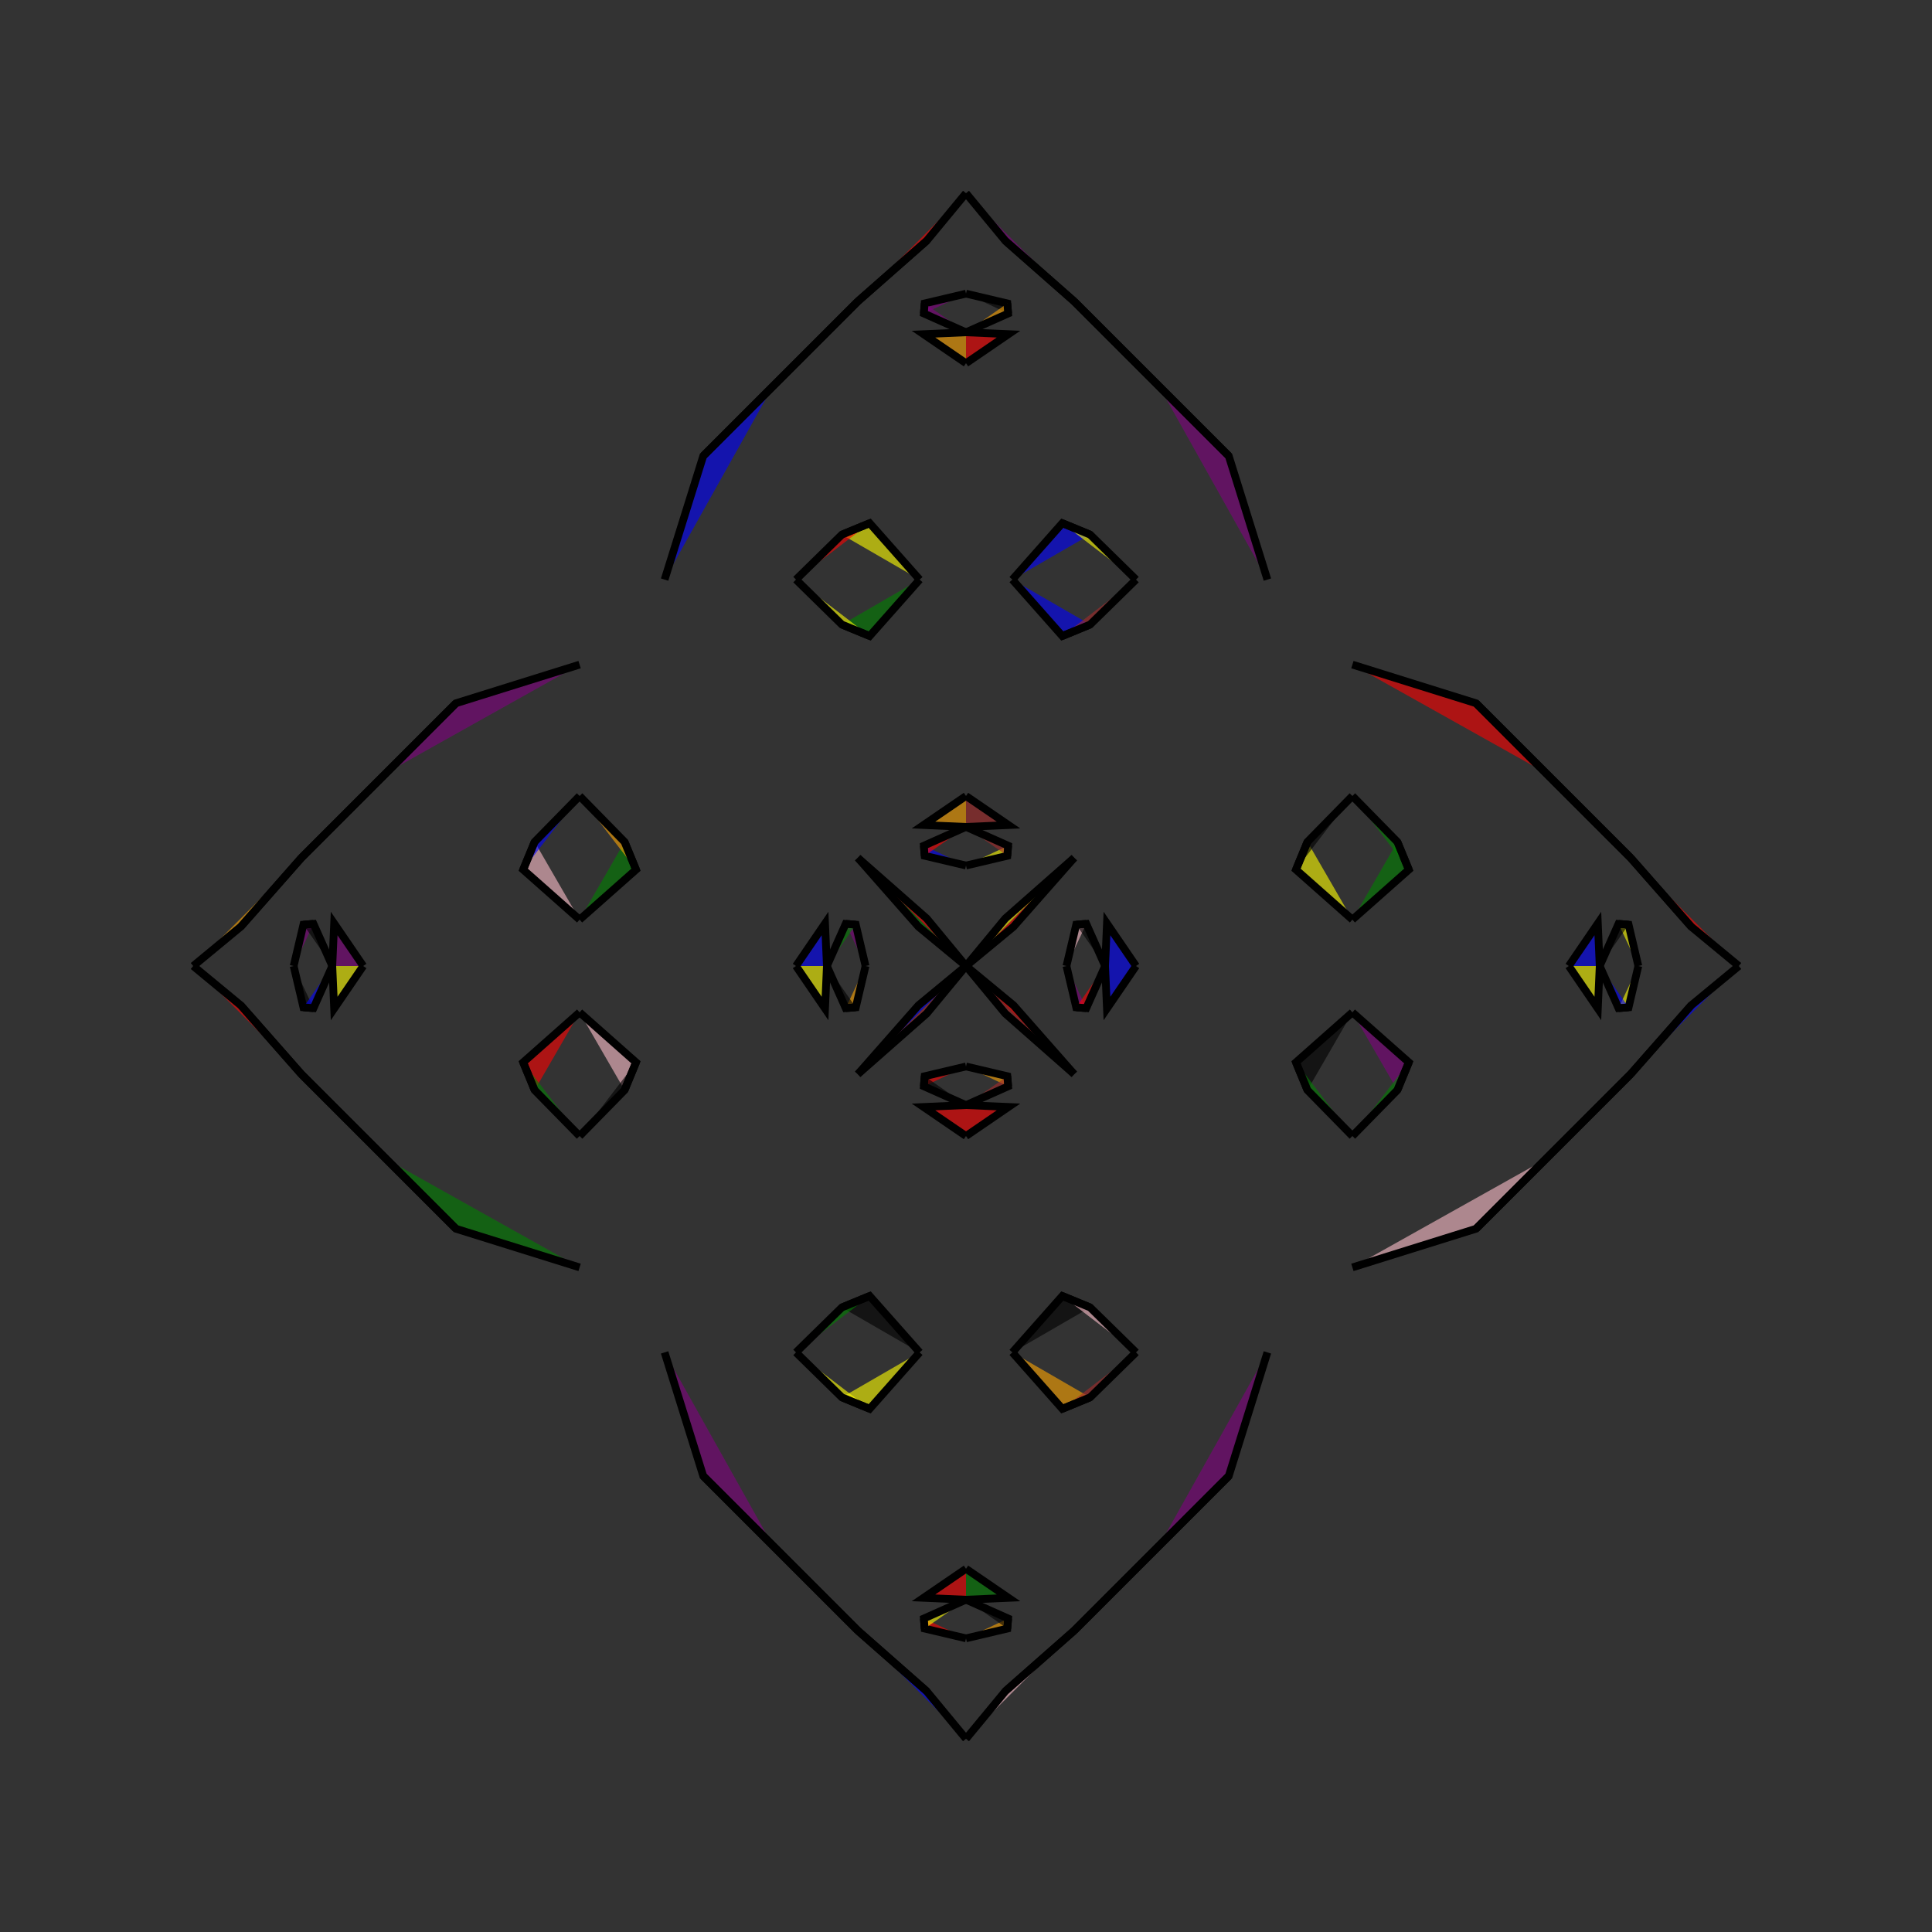 <?xml version="1.0" encoding="UTF-8"?>
<svg xmlns="http://www.w3.org/2000/svg" xmlns:xlink="http://www.w3.org/1999/xlink"
     width="250" height="250" viewBox="-125.0 -125.0 250 250">
<rect x="-125.0" y="-125.0" width="250" height="250" fill="#333333" stroke="none"/>
<defs>
</defs>
<path d="M13.0,-0.0 L14.261,-5.35 L15.567,-5.454" fill="pink" fill-opacity="0.6" stroke="black" stroke-width="1" />
<path d="M13.0,-0.0 L14.261,5.35 L15.567,5.454" fill="purple" fill-opacity="0.6" stroke="black" stroke-width="1" />
<path d="M14.261,-5.35 L15.567,-5.454 L18.0,-0.0" fill="black" fill-opacity="0.6" stroke="black" stroke-width="1" />
<path d="M14.261,5.35 L15.567,5.454 L18.0,-0.0" fill="red" fill-opacity="0.6" stroke="black" stroke-width="1" />
<path d="M20.0,80.0 L18.0,82.0 L15.0,85.0" fill="purple" fill-opacity="0.6" stroke="black" stroke-width="1" />
<path d="M20.0,-80.0 L18.0,-82.0 L15.0,-85.0" fill="blue" fill-opacity="0.6" stroke="black" stroke-width="1" />
<path d="M18.0,-0.0 L18.24,-5.501 L22.0,-0.0" fill="blue" fill-opacity="0.6" stroke="black" stroke-width="1" />
<path d="M18.0,-0.0 L18.24,5.501 L22.0,-0.0" fill="blue" fill-opacity="0.6" stroke="black" stroke-width="1" />
<path d="M50.0,-6.0 L42.698,-12.466 L44.182,-16.063" fill="yellow" fill-opacity="0.6" stroke="black" stroke-width="1" />
<path d="M50.0,6.0 L42.698,12.466 L44.182,16.063" fill="black" fill-opacity="0.6" stroke="black" stroke-width="1" />
<path d="M42.698,-12.466 L44.182,-16.063 L50.0,-22.0" fill="black" fill-opacity="0.6" stroke="black" stroke-width="1" />
<path d="M42.698,12.466 L44.182,16.063 L50.0,22.0" fill="green" fill-opacity="0.6" stroke="black" stroke-width="1" />
<path d="M39.0,50.0 L34.0,66.0 L25.0,75.0" fill="purple" fill-opacity="0.6" stroke="black" stroke-width="1" />
<path d="M39.0,-50.0 L34.0,-66.0 L25.0,-75.0" fill="purple" fill-opacity="0.6" stroke="black" stroke-width="1" />
<path d="M34.0,66.0 L25.0,75.0 L20.0,80.0" fill="orange" fill-opacity="0.6" stroke="black" stroke-width="1" />
<path d="M34.0,-66.0 L25.0,-75.0 L20.0,-80.0" fill="red" fill-opacity="0.6" stroke="black" stroke-width="1" />
<path d="M25.0,75.0 L20.0,80.0 L18.0,82.0" fill="yellow" fill-opacity="0.6" stroke="black" stroke-width="1" />
<path d="M25.0,-75.0 L20.0,-80.0 L18.0,-82.0" fill="pink" fill-opacity="0.6" stroke="black" stroke-width="1" />
<path d="M18.0,82.0 L15.0,85.0 L14.0,86.0" fill="brown" fill-opacity="0.6" stroke="black" stroke-width="1" />
<path d="M18.0,-82.0 L15.0,-85.0 L14.0,-86.0" fill="green" fill-opacity="0.6" stroke="black" stroke-width="1" />
<path d="M15.0,85.0 L14.0,86.0 L5.083,93.852" fill="red" fill-opacity="0.6" stroke="black" stroke-width="1" />
<path d="M15.0,-85.0 L14.0,-86.0 L5.083,-93.852" fill="green" fill-opacity="0.6" stroke="black" stroke-width="1" />
<path d="M14.0,-14.0 L6.148,-5.083 L0.0,-0.0" fill="red" fill-opacity="0.6" stroke="black" stroke-width="1" />
<path d="M14.0,14.0 L6.148,5.083 L0.0,-0.0" fill="red" fill-opacity="0.6" stroke="black" stroke-width="1" />
<path d="M-13.0,-0.0 L-14.261,-5.35 L-15.567,-5.454" fill="purple" fill-opacity="0.6" stroke="black" stroke-width="1" />
<path d="M-13.0,-0.0 L-14.261,5.35 L-15.567,5.454" fill="orange" fill-opacity="0.6" stroke="black" stroke-width="1" />
<path d="M-14.261,-5.35 L-15.567,-5.454 L-18.0,-0.0" fill="green" fill-opacity="0.6" stroke="black" stroke-width="1" />
<path d="M-14.261,5.35 L-15.567,5.454 L-18.0,-0.0" fill="black" fill-opacity="0.6" stroke="black" stroke-width="1" />
<path d="M-20.0,80.0 L-18.0,82.0 L-15.0,85.0" fill="black" fill-opacity="0.6" stroke="black" stroke-width="1" />
<path d="M-20.0,-80.0 L-18.0,-82.0 L-15.0,-85.0" fill="purple" fill-opacity="0.6" stroke="black" stroke-width="1" />
<path d="M-18.0,-0.0 L-18.24,-5.501 L-22.0,-0.0" fill="blue" fill-opacity="0.6" stroke="black" stroke-width="1" />
<path d="M-18.0,-0.0 L-18.24,5.501 L-22.0,-0.0" fill="yellow" fill-opacity="0.6" stroke="black" stroke-width="1" />
<path d="M-50.0,-6.0 L-42.698,-12.466 L-44.182,-16.063" fill="green" fill-opacity="0.6" stroke="black" stroke-width="1" />
<path d="M-50.0,6.0 L-42.698,12.466 L-44.182,16.063" fill="pink" fill-opacity="0.6" stroke="black" stroke-width="1" />
<path d="M-42.698,-12.466 L-44.182,-16.063 L-50.0,-22.0" fill="orange" fill-opacity="0.6" stroke="black" stroke-width="1" />
<path d="M-42.698,12.466 L-44.182,16.063 L-50.0,22.0" fill="black" fill-opacity="0.6" stroke="black" stroke-width="1" />
<path d="M-39.0,50.0 L-34.0,66.0 L-25.0,75.0" fill="purple" fill-opacity="0.6" stroke="black" stroke-width="1" />
<path d="M-39.0,-50.0 L-34.0,-66.0 L-25.0,-75.0" fill="blue" fill-opacity="0.6" stroke="black" stroke-width="1" />
<path d="M-34.0,66.0 L-25.0,75.0 L-20.0,80.0" fill="orange" fill-opacity="0.6" stroke="black" stroke-width="1" />
<path d="M-34.0,-66.0 L-25.0,-75.0 L-20.0,-80.0" fill="blue" fill-opacity="0.6" stroke="black" stroke-width="1" />
<path d="M-25.0,75.0 L-20.0,80.0 L-18.0,82.0" fill="brown" fill-opacity="0.6" stroke="black" stroke-width="1" />
<path d="M-25.0,-75.0 L-20.0,-80.0 L-18.0,-82.0" fill="blue" fill-opacity="0.6" stroke="black" stroke-width="1" />
<path d="M-18.0,82.0 L-15.0,85.0 L-14.0,86.0" fill="green" fill-opacity="0.6" stroke="black" stroke-width="1" />
<path d="M-18.0,-82.0 L-15.0,-85.0 L-14.0,-86.0" fill="brown" fill-opacity="0.6" stroke="black" stroke-width="1" />
<path d="M-15.0,85.0 L-14.0,86.0 L-5.083,93.852" fill="black" fill-opacity="0.6" stroke="black" stroke-width="1" />
<path d="M-15.0,-85.0 L-14.0,-86.0 L-5.083,-93.852" fill="green" fill-opacity="0.6" stroke="black" stroke-width="1" />
<path d="M-14.0,-14.0 L-6.148,-5.083 L0.0,-0.0" fill="green" fill-opacity="0.6" stroke="black" stroke-width="1" />
<path d="M-14.0,14.0 L-6.148,5.083 L0.0,-0.0" fill="blue" fill-opacity="0.6" stroke="black" stroke-width="1" />
<path d="M87.0,-0.0 L85.739,5.35 L84.433,5.454" fill="yellow" fill-opacity="0.6" stroke="black" stroke-width="1" />
<path d="M87.0,-0.0 L85.739,-5.35 L84.433,-5.454" fill="yellow" fill-opacity="0.6" stroke="black" stroke-width="1" />
<path d="M85.739,5.35 L84.433,5.454 L82.0,-0.0" fill="blue" fill-opacity="0.6" stroke="black" stroke-width="1" />
<path d="M85.739,-5.35 L84.433,-5.454 L82.0,-0.0" fill="black" fill-opacity="0.6" stroke="black" stroke-width="1" />
<path d="M80.0,20.0 L82.0,18.0 L85.0,15.0" fill="pink" fill-opacity="0.6" stroke="black" stroke-width="1" />
<path d="M80.0,-20.0 L82.0,-18.0 L85.0,-15.0" fill="purple" fill-opacity="0.6" stroke="black" stroke-width="1" />
<path d="M82.0,-0.0 L81.76,5.501 L78.0,-0.0" fill="yellow" fill-opacity="0.6" stroke="black" stroke-width="1" />
<path d="M82.0,-0.0 L81.76,-5.501 L78.0,-0.0" fill="blue" fill-opacity="0.6" stroke="black" stroke-width="1" />
<path d="M50.0,6.0 L57.302,12.466 L55.818,16.063" fill="purple" fill-opacity="0.6" stroke="black" stroke-width="1" />
<path d="M50.0,-6.0 L57.302,-12.466 L55.818,-16.063" fill="green" fill-opacity="0.6" stroke="black" stroke-width="1" />
<path d="M57.302,12.466 L55.818,16.063 L50.0,22.0" fill="green" fill-opacity="0.6" stroke="black" stroke-width="1" />
<path d="M57.302,-12.466 L55.818,-16.063 L50.0,-22.0" fill="green" fill-opacity="0.6" stroke="black" stroke-width="1" />
<path d="M50.0,39.0 L66.0,34.0 L75.0,25.0" fill="pink" fill-opacity="0.6" stroke="black" stroke-width="1" />
<path d="M50.0,-39.0 L66.0,-34.0 L75.0,-25.0" fill="red" fill-opacity="0.6" stroke="black" stroke-width="1" />
<path d="M66.0,34.0 L75.0,25.0 L80.0,20.0" fill="black" fill-opacity="0.6" stroke="black" stroke-width="1" />
<path d="M66.0,-34.0 L75.0,-25.0 L80.0,-20.0" fill="green" fill-opacity="0.6" stroke="black" stroke-width="1" />
<path d="M75.0,25.0 L80.0,20.0 L82.0,18.0" fill="blue" fill-opacity="0.6" stroke="black" stroke-width="1" />
<path d="M75.0,-25.0 L80.0,-20.0 L82.0,-18.0" fill="black" fill-opacity="0.6" stroke="black" stroke-width="1" />
<path d="M82.0,18.0 L85.0,15.0 L86.0,14.0" fill="brown" fill-opacity="0.6" stroke="black" stroke-width="1" />
<path d="M82.0,-18.0 L85.0,-15.0 L86.0,-14.0" fill="black" fill-opacity="0.6" stroke="black" stroke-width="1" />
<path d="M85.0,15.0 L86.0,14.0 L93.852,5.083" fill="pink" fill-opacity="0.6" stroke="black" stroke-width="1" />
<path d="M85.0,-15.0 L86.0,-14.0 L93.852,-5.083" fill="brown" fill-opacity="0.6" stroke="black" stroke-width="1" />
<path d="M86.0,14.0 L93.852,5.083 L100.0,-0.0" fill="blue" fill-opacity="0.6" stroke="black" stroke-width="1" />
<path d="M86.0,-14.0 L93.852,-5.083 L100.0,-0.0" fill="red" fill-opacity="0.6" stroke="black" stroke-width="1" />
<path d="M0.0,-13.0 L5.35,-14.261 L5.454,-15.567" fill="yellow" fill-opacity="0.6" stroke="black" stroke-width="1" />
<path d="M0.0,13.0 L5.35,14.261 L5.454,15.567" fill="orange" fill-opacity="0.6" stroke="black" stroke-width="1" />
<path d="M0.0,87.0 L5.35,85.739 L5.454,84.433" fill="orange" fill-opacity="0.6" stroke="black" stroke-width="1" />
<path d="M0.0,-87.0 L5.35,-85.739 L5.454,-84.433" fill="black" fill-opacity="0.6" stroke="black" stroke-width="1" />
<path d="M5.35,-14.261 L5.454,-15.567 L0.0,-18.0" fill="brown" fill-opacity="0.6" stroke="black" stroke-width="1" />
<path d="M5.35,14.261 L5.454,15.567 L0.0,18.0" fill="brown" fill-opacity="0.6" stroke="black" stroke-width="1" />
<path d="M5.35,85.739 L5.454,84.433 L0.0,82.0" fill="black" fill-opacity="0.6" stroke="black" stroke-width="1" />
<path d="M5.35,-85.739 L5.454,-84.433 L0.0,-82.0" fill="orange" fill-opacity="0.6" stroke="black" stroke-width="1" />
<path d="M0.0,-18.0 L5.501,-18.24 L0.0,-22.0" fill="brown" fill-opacity="0.6" stroke="black" stroke-width="1" />
<path d="M0.0,18.0 L5.501,18.24 L0.0,22.0" fill="red" fill-opacity="0.6" stroke="black" stroke-width="1" />
<path d="M0.0,82.0 L5.501,81.76 L0.0,78.0" fill="green" fill-opacity="0.6" stroke="black" stroke-width="1" />
<path d="M0.0,-82.0 L5.501,-81.76 L0.0,-78.0" fill="red" fill-opacity="0.6" stroke="black" stroke-width="1" />
<path d="M6.0,-50.0 L12.466,-42.698 L16.063,-44.182" fill="blue" fill-opacity="0.6" stroke="black" stroke-width="1" />
<path d="M6.0,50.0 L12.466,42.698 L16.063,44.182" fill="black" fill-opacity="0.6" stroke="black" stroke-width="1" />
<path d="M6.0,50.0 L12.466,57.302 L16.063,55.818" fill="orange" fill-opacity="0.6" stroke="black" stroke-width="1" />
<path d="M6.0,-50.0 L12.466,-57.302 L16.063,-55.818" fill="blue" fill-opacity="0.6" stroke="black" stroke-width="1" />
<path d="M12.466,-42.698 L16.063,-44.182 L22.0,-50.0" fill="brown" fill-opacity="0.6" stroke="black" stroke-width="1" />
<path d="M12.466,42.698 L16.063,44.182 L22.0,50.0" fill="pink" fill-opacity="0.6" stroke="black" stroke-width="1" />
<path d="M12.466,57.302 L16.063,55.818 L22.0,50.0" fill="brown" fill-opacity="0.6" stroke="black" stroke-width="1" />
<path d="M12.466,-57.302 L16.063,-55.818 L22.0,-50.0" fill="yellow" fill-opacity="0.6" stroke="black" stroke-width="1" />
<path d="M14.0,-14.0 L5.083,-6.148 L0.0,-0.0" fill="yellow" fill-opacity="0.6" stroke="black" stroke-width="1" />
<path d="M14.0,14.0 L5.083,6.148 L0.0,-0.0" fill="brown" fill-opacity="0.6" stroke="black" stroke-width="1" />
<path d="M14.0,86.0 L5.083,93.852 L0.0,100.0" fill="pink" fill-opacity="0.6" stroke="black" stroke-width="1" />
<path d="M14.0,-86.0 L5.083,-93.852 L0.0,-100.0" fill="purple" fill-opacity="0.6" stroke="black" stroke-width="1" />
<path d="M0.0,87.0 L-5.35,85.739 L-5.454,84.433" fill="red" fill-opacity="0.6" stroke="black" stroke-width="1" />
<path d="M0.0,-13.0 L-5.35,-14.261 L-5.454,-15.567" fill="blue" fill-opacity="0.6" stroke="black" stroke-width="1" />
<path d="M0.0,13.0 L-5.35,14.261 L-5.454,15.567" fill="red" fill-opacity="0.6" stroke="black" stroke-width="1" />
<path d="M0.0,-87.0 L-5.35,-85.739 L-5.454,-84.433" fill="purple" fill-opacity="0.6" stroke="black" stroke-width="1" />
<path d="M-5.35,85.739 L-5.454,84.433 L0.0,82.0" fill="yellow" fill-opacity="0.6" stroke="black" stroke-width="1" />
<path d="M-5.35,-14.261 L-5.454,-15.567 L0.0,-18.0" fill="red" fill-opacity="0.6" stroke="black" stroke-width="1" />
<path d="M-5.35,14.261 L-5.454,15.567 L0.0,18.0" fill="black" fill-opacity="0.6" stroke="black" stroke-width="1" />
<path d="M-5.35,-85.739 L-5.454,-84.433 L0.0,-82.0" fill="purple" fill-opacity="0.6" stroke="black" stroke-width="1" />
<path d="M0.0,82.0 L-5.501,81.76 L0.0,78.0" fill="red" fill-opacity="0.6" stroke="black" stroke-width="1" />
<path d="M0.0,-18.0 L-5.501,-18.24 L0.0,-22.0" fill="orange" fill-opacity="0.6" stroke="black" stroke-width="1" />
<path d="M0.0,18.0 L-5.501,18.24 L0.0,22.0" fill="red" fill-opacity="0.6" stroke="black" stroke-width="1" />
<path d="M0.0,-82.0 L-5.501,-81.76 L0.0,-78.0" fill="orange" fill-opacity="0.6" stroke="black" stroke-width="1" />
<path d="M-6.0,50.0 L-12.466,57.302 L-16.063,55.818" fill="yellow" fill-opacity="0.6" stroke="black" stroke-width="1" />
<path d="M-6.0,-50.0 L-12.466,-42.698 L-16.063,-44.182" fill="green" fill-opacity="0.6" stroke="black" stroke-width="1" />
<path d="M-6.0,50.0 L-12.466,42.698 L-16.063,44.182" fill="black" fill-opacity="0.6" stroke="black" stroke-width="1" />
<path d="M-6.0,-50.0 L-12.466,-57.302 L-16.063,-55.818" fill="yellow" fill-opacity="0.6" stroke="black" stroke-width="1" />
<path d="M-12.466,57.302 L-16.063,55.818 L-22.0,50.0" fill="yellow" fill-opacity="0.6" stroke="black" stroke-width="1" />
<path d="M-12.466,-42.698 L-16.063,-44.182 L-22.0,-50.0" fill="yellow" fill-opacity="0.6" stroke="black" stroke-width="1" />
<path d="M-12.466,42.698 L-16.063,44.182 L-22.0,50.0" fill="green" fill-opacity="0.6" stroke="black" stroke-width="1" />
<path d="M-12.466,-57.302 L-16.063,-55.818 L-22.0,-50.0" fill="red" fill-opacity="0.6" stroke="black" stroke-width="1" />
<path d="M-14.0,86.0 L-5.083,93.852 L0.0,100.0" fill="blue" fill-opacity="0.6" stroke="black" stroke-width="1" />
<path d="M-14.0,-14.0 L-5.083,-6.148 L0.0,-0.0" fill="red" fill-opacity="0.6" stroke="black" stroke-width="1" />
<path d="M-14.0,14.0 L-5.083,6.148 L0.0,-0.0" fill="brown" fill-opacity="0.6" stroke="black" stroke-width="1" />
<path d="M-14.0,-86.0 L-5.083,-93.852 L0.0,-100.0" fill="red" fill-opacity="0.6" stroke="black" stroke-width="1" />
<path d="M-87.0,-0.0 L-85.739,-5.35 L-84.433,-5.454" fill="purple" fill-opacity="0.6" stroke="black" stroke-width="1" />
<path d="M-87.0,-0.0 L-85.739,5.35 L-84.433,5.454" fill="black" fill-opacity="0.6" stroke="black" stroke-width="1" />
<path d="M-85.739,-5.35 L-84.433,-5.454 L-82.0,-0.0" fill="black" fill-opacity="0.6" stroke="black" stroke-width="1" />
<path d="M-85.739,5.35 L-84.433,5.454 L-82.0,-0.0" fill="blue" fill-opacity="0.6" stroke="black" stroke-width="1" />
<path d="M-80.0,-20.0 L-82.0,-18.0 L-85.0,-15.0" fill="brown" fill-opacity="0.6" stroke="black" stroke-width="1" />
<path d="M-80.0,20.0 L-82.0,18.0 L-85.0,15.0" fill="pink" fill-opacity="0.6" stroke="black" stroke-width="1" />
<path d="M-82.0,-0.0 L-81.76,-5.501 L-78.0,-0.0" fill="purple" fill-opacity="0.6" stroke="black" stroke-width="1" />
<path d="M-82.0,-0.0 L-81.76,5.501 L-78.0,-0.0" fill="yellow" fill-opacity="0.6" stroke="black" stroke-width="1" />
<path d="M-50.0,-6.0 L-57.302,-12.466 L-55.818,-16.063" fill="pink" fill-opacity="0.6" stroke="black" stroke-width="1" />
<path d="M-50.0,6.0 L-57.302,12.466 L-55.818,16.063" fill="red" fill-opacity="0.6" stroke="black" stroke-width="1" />
<path d="M-57.302,-12.466 L-55.818,-16.063 L-50.0,-22.0" fill="blue" fill-opacity="0.6" stroke="black" stroke-width="1" />
<path d="M-57.302,12.466 L-55.818,16.063 L-50.0,22.0" fill="green" fill-opacity="0.6" stroke="black" stroke-width="1" />
<path d="M-50.0,-39.0 L-66.0,-34.0 L-75.0,-25.0" fill="purple" fill-opacity="0.6" stroke="black" stroke-width="1" />
<path d="M-50.0,39.0 L-66.0,34.0 L-75.0,25.0" fill="green" fill-opacity="0.6" stroke="black" stroke-width="1" />
<path d="M-66.0,-34.0 L-75.0,-25.0 L-80.0,-20.0" fill="orange" fill-opacity="0.6" stroke="black" stroke-width="1" />
<path d="M-66.0,34.0 L-75.0,25.0 L-80.0,20.0" fill="yellow" fill-opacity="0.6" stroke="black" stroke-width="1" />
<path d="M-75.0,-25.0 L-80.0,-20.0 L-82.0,-18.0" fill="purple" fill-opacity="0.6" stroke="black" stroke-width="1" />
<path d="M-75.0,25.0 L-80.0,20.0 L-82.0,18.0" fill="pink" fill-opacity="0.6" stroke="black" stroke-width="1" />
<path d="M-82.0,-18.0 L-85.0,-15.0 L-86.0,-14.0" fill="orange" fill-opacity="0.6" stroke="black" stroke-width="1" />
<path d="M-82.0,18.0 L-85.0,15.0 L-86.0,14.0" fill="blue" fill-opacity="0.6" stroke="black" stroke-width="1" />
<path d="M-85.0,-15.0 L-86.0,-14.0 L-93.852,-5.083" fill="red" fill-opacity="0.6" stroke="black" stroke-width="1" />
<path d="M-85.0,15.0 L-86.0,14.0 L-93.852,5.083" fill="orange" fill-opacity="0.6" stroke="black" stroke-width="1" />
<path d="M-86.0,-14.0 L-93.852,-5.083 L-100.0,-0.0" fill="orange" fill-opacity="0.6" stroke="black" stroke-width="1" />
<path d="M-86.0,14.0 L-93.852,5.083 L-100.0,-0.0" fill="red" fill-opacity="0.6" stroke="black" stroke-width="1" />
</svg>